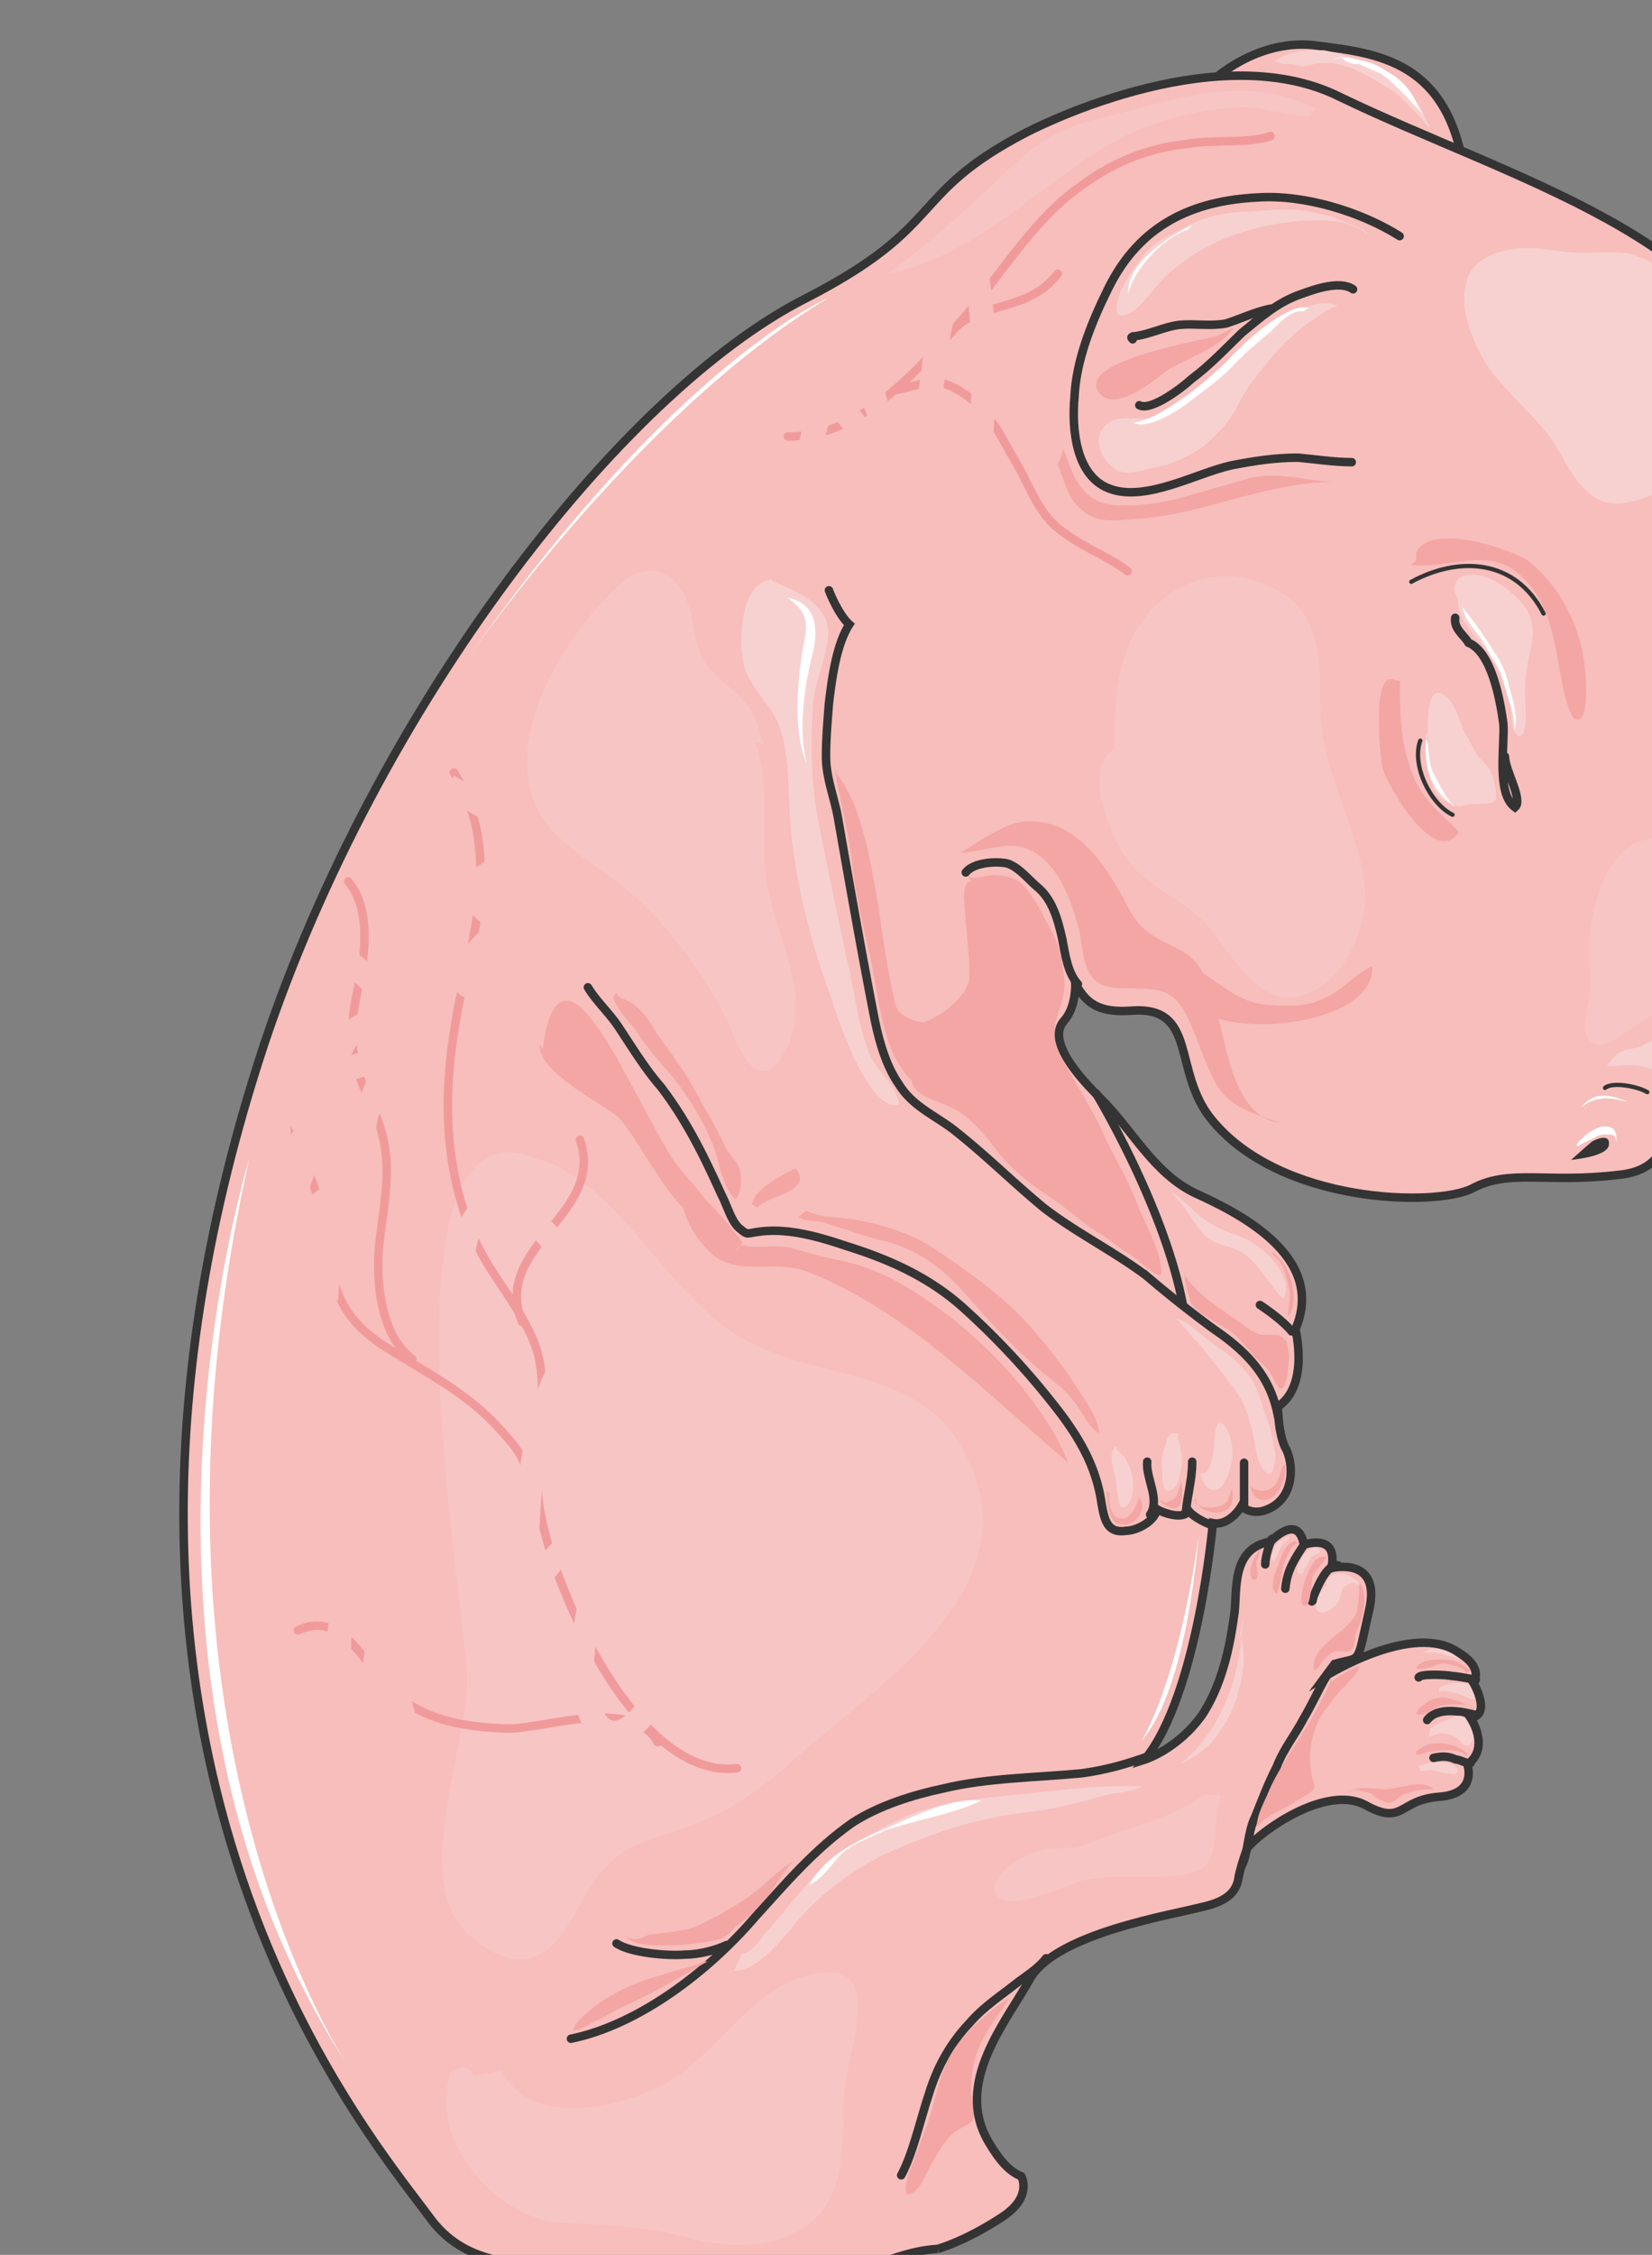 <svg xmlns="http://www.w3.org/2000/svg" version="1.0" viewBox="0 0 124.8 170.268"><rect x="0" y="0" width="124.8" height="170.268" fill="#808080" stroke="none"/><defs><clipPath clipPathUnits="userSpaceOnUse" id="a"><path d="M12.872 2.399h124.645v170.376H12.872z"/></clipPath></defs><path d="M91.545 6.136c-.12.12 3.417-3.378 8.055-2.678 4.517.58 9.814 1.18 11.013 9.534L91.545 6.136z" fill="#f7bebb" fill-rule="evenodd" fill-opacity="1" stroke="none"/><path clip-path="url(#a)" d="M91.545 6.136c-.12.12 3.417-3.378 8.055-2.678 4.517.58 9.814 1.18 11.013 9.534L91.545 6.136z" fill="none" stroke="#343434" stroke-width=".64px" stroke-linecap="butt" stroke-linejoin="miter" stroke-miterlimit="8" stroke-dasharray="none" stroke-opacity="1"/><path clip-path="url(#a)" d="M70.997 169.657c-3.758.36-5.717 2.359-9.314 1.64-13.592-2.56-24.066 2.797-29.023-3.838-4.917-6.796-29.982-35.899-12.472-88.587 8.435-25.624 26.824-49.33 40.815-56.486 10.754-5.476 7.675-7.795 16.63-12.472 0 0 14.151-7.396 23.746-2.718 12.832 6.196 30.221 10.873 32.42 23.026 2.279 12.272 6.316 30.181-4.078 45.132-4.237 6.077-1.519 12.633-7.195 13.312-5.597.6-8.315-.44-11.153.96-2.759 1.399-14.552 1.159-19.709-5.157-2.958-3.638-.999-8.635-6.036-8.315-2.958.36-3.598-1.04-4.237-1.959 0 0 .08 1.759-.88 2.918-1 1.04.2 3.278 2.719 5.597 2.398 2.478 4.037 5.836 7.235 7.235 3.158 1.4 9.954 4.678 7.556 10.434 0 0 1.079 4.198-1.32 5.717 0 0 0 1.998.64 3.038.56 1.04.76 3.957-1.639 4.797-1.08.36-1.759-.36-1.759-.36s-.88 1.52-2.159 1.28c0 0-1.119 13.111-5.157 17.869 0 0 2.519-.68 4.358-3.358 1.759-2.719 2.199-6.077 2.438-7.716.32-1.639-.24-4.917 2.719-5.277 0 0 2.078-2.318 2.518.24 0 0 2.639-.92 2.079 1.64 0 0 3.958-.92 2.838 3.277-.96 4.198-.52 3.398-2.518 3.958l-.76.96s6.676-4.238 10.074-1.76c1.959 1.16 1.08 2.2 1.08 2.2s1.439 2.478-.2 2.717c0 0 1.519 2.32-.24 3.478 0 0 .8 2.359-2.159 2.599-3.078.2-2.638 2.079-5.597.56-2.958-1.64-7.875 1.878-8.874 3.277 0 0-.44 1.04-.52 2-.12.919-.68 1.958-2.878 2.438-2.279.48-11.033 1.879-12.992 5.277-1.88 3.398-5.597 7.835-3.198 12.272.88 1.52 1.639 2.439 2.518 2.798 0 0 .88 1.28-1.399 2.919-2.758 1.998-4.917 2.438-4.917 2.438z" fill="#f7bebb" fill-rule="evenodd" fill-opacity="1" stroke="none"/><path d="M105.736 17.83c-2.958-1.86-7.236-3.159-10.734-2.919-4.837.24-8.894 1.999-11.293 6.896-1.219 2.458-2.418 5.377-2.538 8.195-.22 2.458.12 5.956 2.638 6.896 2.739 1.039 6.576-1.18 9.215-1.76 1.759-.34 3.298-.579 5.037-.579 1.319.12 2.758.34 4.057.34" fill="none" stroke="#343434" stroke-width=".64px" stroke-linecap="round" stroke-linejoin="miter" stroke-miterlimit="8" stroke-dasharray="none" stroke-opacity="1"/><path d="M102.218 21.847c-.98-.7-2.938 0-3.918.36-1.739.58-3.058 1.758-4.477 2.918-1.2 1.16-2.398 2.438-3.818 3.498-.76.7-3.058 2.438-3.937 1.978M95.982 23.306c-1.18.24-2.279.78-3.358 1.12-1.2.22-2.279 0-3.478.1-1.18.12-2.379.779-3.578.879-.22.12 0 .12 0 .22M109.933 46.652c-.12.84.68 1.319 1 1.879 1.759.72 2.398 4.357 2.638 6.116.12 1.639-.56 5.277.88 6.316.64-.56-.76-2.798-.76-3.838" fill="none" stroke="#343434" stroke-width=".64px" stroke-linecap="round" stroke-linejoin="miter" stroke-miterlimit="8" stroke-dasharray="none" stroke-opacity="1"/><path d="M106.615 43.933c3.518-1.918 7.836-1.799 9.994 2.399M107.295 55.926c-.68 1.879.78 4.797 2.438 5.597M124.445 82.47c-.72-.44-2.639-.8-3.198-.32" fill="none" stroke="#343434" stroke-width=".32px" stroke-linecap="round" stroke-linejoin="miter" stroke-miterlimit="8" stroke-dasharray="none" stroke-opacity="1"/><path d="M118.688 87.587c.48-.44 1.16-1.04 1.6-1.4.439-.24 1.438-.599 1.238.36-.24.72-2.158.96-2.838 1.04z" fill="#343434" fill-rule="evenodd" fill-opacity="1" stroke="none"/><path d="M81.43 74.315c-.759-.82-.959-2.219-1.179-3.398-.34-1.52-.76-3.058-1.958-3.998-.66-.58-1.52-1.639-2.399-1.758-.86-.12-2.379 0-2.938.72" fill="none" stroke="#343434" stroke-width=".64px" stroke-linecap="round" stroke-linejoin="miter" stroke-miterlimit="8" stroke-dasharray="none" stroke-opacity="1"/><path d="M62.622 44.573c.22.6.88 1.999 1.54 2.578-.98 1.52-1.32 4.098-1.54 5.957-.1 1.279-.22 2.678-.22 3.977 0 1.62.56 2.919.88 4.558.88 5.017 1.759 10.034 2.738 15.05.34 1.76.88 3.738 1.859 5.137.98 1.64 2.638 2.339 4.057 3.398 2.399 1.86 4.478 3.958 6.896 5.957 2.399 1.859 5.237 3.258 7.756 5.137a85.551 85.551 0 0 0 5.156 4.077c2.399 1.64 4.258 3.518 4.797 6.536" fill="none" stroke="#343434" stroke-width=".64px" stroke-linecap="round" stroke-linejoin="miter" stroke-miterlimit="8" stroke-dasharray="none" stroke-opacity="1"/><path d="M82.79 82.55s5.117 8.435 6.556 15.91M44.413 74.555c.56.94 1.54 1.879 2.199 2.818 1.1 1.64 2.078 3.278 3.298 4.677 1.959 2.559 3.278 5.257 4.597 8.175.44.82.76 2.099 1.42 2.579.559.46.439.34 1.318.22 2.199-.34 4.598.36 6.676 1.059 3.398 1.06 6.476 2.458 9.095 4.897a58.414 58.414 0 0 1 6.356 6.796c1.879 2.338 3.398 4.677 3.838 7.715.22 1.28.44 2.319 1.858 2.099.78 0 2.2-.7 2.319-1.64.54.34 2.079.82 2.399.12.34.46 1.319.94 1.639 1.04" fill="none" stroke="#343434" stroke-width=".64px" stroke-linecap="round" stroke-linejoin="miter" stroke-miterlimit="8" stroke-dasharray="none" stroke-opacity="1"/><path d="M86.887 114.37c.78-1.139-.34-2.738-.22-3.997M89.586 114.21c.1-1.278.48-2.438.48-3.837M93.983 113.571v-3.118M97.58 100.54c-.539-.7-1.838-1.64-2.398-2M100.46 126.204c-.54.7-1.3 2.438-1.94 3.497-.66 1.28-1.539 2.319-2.078 3.718-.66 1.28-1.08 2.439-1.64 3.818-.54 1.06-.54 2.798-.979 3.598M86.787 132.6c-1.639.6-3.278 1.059-5.037 1.299-3.517.34-7.135.34-10.533 1.16-2.179.459-4.817 1.278-6.796 2.558-2.858 1.998-5.037 4.557-7.356 7.115-3.617 4.218-8.874 8.175-13.931 9.215" fill="none" stroke="#343434" stroke-width=".64px" stroke-linecap="round" stroke-linejoin="miter" stroke-miterlimit="8" stroke-dasharray="none" stroke-opacity="1"/><path d="M54.887 146.871c-.74.36-2.039.72-3.118.72-1.3.12-4.118-.12-5.197-.84M79.032 147.87c-.54.7-1.419 1.28-2.079 1.76-1.299 1.039-2.618 1.858-3.717 3.137-1.42 1.5-2.419 3.258-3.059 5.337-.66 1.979-1.219 4.537-2.098 6.156" fill="none" stroke="#343434" stroke-width=".64px" stroke-linecap="round" stroke-linejoin="miter" stroke-miterlimit="8" stroke-dasharray="none" stroke-opacity="1"/><path d="M101.099 118.208c-.88-.24-1.76 2.02-2 2.719 0 0 0-.1.12-.1M98.54 116.61c-.72 1.059-1.319 1.978-1.439 3.357M96.062 116.21c-.18.48-.48 1.319-.48 1.918M111.492 126.843s-1.439-.28-1.759-.28c-.44-.1-2.438-.2-2.558.1M111.492 129.502c-.999-.26-2.898-.66-3.677.38M111.093 133.12c-.22.12-.78-.26-1.12-.26-.56-.26-.999-.26-1.679-.12" fill="none" stroke="#343434" stroke-width=".64px" stroke-linecap="round" stroke-linejoin="round" stroke-miterlimit="10" stroke-dasharray="none" stroke-opacity="1"/><path d="M105.756 51.389c0 2.338 0 4.317.76 6.536.779 2.458 2.178 3.278 3.697 4.917-1.839 2.678-5.317-3.398-5.756-4.797-.22-.92-.88-7.716.98-6.656zM106.615 42.654c2.759.36 5.637-1.399 8.036.6 2.758 2.318 2.758 5.716 3.517 9.074.12.36.44 1.88.88 2 1.08.319.76-3.519.64-4.198-.32-2.919-1.96-5.957-4.158-7.716-1.2-.92-7.475-3.038-8.555-.68v.56zM93.184 24.745c-.98 1.54-3.698 2.359-5.097 3.278-.88.72-4.038 3.278-5.117 1.54-1.54-2.36 8.055-3.879 9.034-4.218zM80.351 33.94c.78 2.218 1.44 3.977 3.838 4.197 1.639.12 3.178-.1 4.697-.46 1.64-.46 3.298-.94 4.937-1.399 2.399-.82 4.477 0 6.876.12-5.137 0-9.954 2.558-15.09 2.798-1.54.12-2.96.34-4.158-.94-.88-.819-1.1-2.218-1.54-3.137zM72.896 64.381c2.738-.36 4.397-1.4 6.576 1.16.88 1.059 1.539 2.798 1.879 4.077.44 1.18.32 3.038 1.099 4.097.88 1.16 2.299.82 3.498.94 1.979 0 2.858.34 3.738 2.098.76 1.52 1.199 3.259 2.078 4.898 1.1 2.098 3.079 2.438 4.937 3.138-3.717-.46-4.057-6.416-5.037-9.215-.44-1.639-.999-3.038-2.518-3.837-1.759-.94-2.858-1.18-3.958-3.278-1.639-3.159-3.957-6.776-7.895-6.417-1.659.24-3.298 1.52-4.737 2.339z" fill="#f3a6a4" fill-rule="evenodd" fill-opacity="1" stroke="none"/><path d="M75.094 66.92c2.16-.36 3.898 2.698 4.338 4.697.22 1.299.64 4.577-.32 5.636-1.959 2.339-2.059-4.817-2.498-5.756-.32-.7-4.458-2.939-2.18-3.758z" fill="#f3a6a4" fill-rule="evenodd" fill-opacity="1" stroke="none"/><path d="M78.992 75.434c0 1.62-.22 3.258.44 4.657.88 1.74 2.438 3.019 3.418 4.778 1.659 3.018 2.878 6.975 3.857 10.233-1.639-.22-3.857-2.558-5.396-3.478-2.539-1.758-2.099-4.657-3.198-7.575-.44-1.16-1-2.458-1.44-3.738-.54-1.619-.32-2.898-.44-4.537-.319-2.678-2.318-5.117-.759-7.455 1.64-.24 2.419 2.798 2.759 3.737z" fill="#f3a6a4" fill-rule="evenodd" fill-opacity="1" stroke="none"/><path d="M73.156 66.2c.56.24 1.319-.12 1.859-.12s1.319.12 1.758.36c.98.58 1.86 2.338 2.399 3.378.76 1.279 1.1 2.578 1.2 3.977.22 1.4-.44 2.339-.66 3.618-.22 1.4.34 2.219 1 3.378.978 1.759 2.058 3.378 2.837 5.257.86 1.739 1.86 3.378 2.499 5.237.56 1.299 1.859 3.617 1.659 5.017-.66 0-1.76-1.28-2.419-1.62-.76-.48-1.419-1.059-2.178-1.518-1.2-.7-2.299-1.76-3.498-2.579-1.42-.92-2.839-1.979-3.938-3.258-1.2-1.519-2.398-3.158-4.157-3.858-.98-.46-2.959-.82-2.619-2.438.1-1.06 1.42-1.879 2.179-2.459 1.32-1.039 1.979-1.978 2.079-3.857.22-1.74-.1-3.618-.22-5.357 0-.7-.44-2.798.44-2.798z" fill="#f3a6a4" fill-rule="evenodd" fill-opacity="1" stroke="none"/><path d="M63.042 57.925c.34 2.358 1 4.577 1.319 7.036.22 2.338.78 4.677 1.32 7.015.879 3.858.879 8.535 4.496 10.634.54.36 1.1.58 1.74.58-4.258-2.919-4.818-10.054-5.577-14.851-.54-3.039-1.2-7.596-3.178-9.934z" fill="#f3a6a4" fill-rule="evenodd" fill-opacity="1" stroke="none"/><path d="M66.56 72.956c.44 1.18.56 2.458 1.419 3.498.78.7 1.979.92 2.958.7.54-.12 1.42-.48 1.859.12.64.799-.12 2.318-.56 3.017-.32.7-.86 1.28-1.619 1.28-.56.1-1-.24-1.319-.7-.66-.46-.98-1.28-1.32-2.099-.2-.92-.639-1.859-.859-2.778z" fill="#f3a6a4" fill-rule="evenodd" fill-opacity="1" stroke="none"/><path d="M69.038 77.493c1.34-.46 2.778-1.16 3.778-2.578 1.1-1.64.44-3.858 1.32-5.637 1.538.94.779 6.116.439 7.635-.32 1.4-.88 2.12-2.219 2.579-.76.36-1.979.58-2.199-.24zM83.59 112.612c.12 1.08.12 2.638 1.398 2.518.74 0 1.8-1.199 1.06-2.039-.22.72-.74 1.8-1.5 1.56-.639-.12-.839-1.32-.739-1.92zM87.587 113.311c.44.34 1.1.9 1.539.34.22-.34.22-1.379.12-1.839-.12.36-.22.92-.44 1.26-.22.24-.88.58-1 .24zM90.345 113.051c-.12.88 1.2 1.32 1.979 1.1.86-.22.86-1 .76-1.78-.22.56-.22 1.12-.88 1.34-.66.22-1.759.22-1.979-.44zM94.463 111.992c0 .9.66 1.58 1.539 1.14.76-.46 1.18-1.6 1.08-2.519h-.1c-.34.58-.34 1.38-.88 1.719-.32.34-1.52.34-1.64-.24zM97.101 101.219c0-.12.22.36.22.7.1.459.1.919-.12 1.398-.1.46-.44 1.04-.9 1.14.24-.68 1.02-2.539.34-2.998zM96.062 94.543c1.359.7 2.238 3.618 1.239 4.877 0-.68.22-1.26.12-1.96-.12-.579-.46-2.318-1.12-2.558z" fill="#f3a6a4" fill-rule="evenodd" fill-opacity="1" stroke="none"/><path d="M89.566 96.062c-.22.36.22 1.659.34 2.118.1.36.32.58.76.94.659.46 1.538.94 2.298 1.4.78.599 1.319 1.418 1.978 2.118.32.24.66.58.98.94.12.24.66 1.278.78 1.278.639 0 .639-2.218.639-2.578-.1-.46-.2-1.04-.42-1.28-.44-.359-1.219-.12-1.759-.24-.76-.239-1.639-1.058-2.418-1.518-.54-.48-1.2-.82-1.74-1.3-.439-.34-1.438-1.399-1.538-1.758zM41.015 79.252c.22-2.239 1-4.937 2.978-3.058 1.32 1.299 2.519 3.518 3.398 5.157 1.1 1.998 2.099 3.977 3.298 5.976 1 1.64 2.958 3.058 3.398 4.917-2.838.7-5.596-6.196-7.455-7.955-1.32-1.06-6.057-3.398-5.837-5.397z" fill="#f3a6a4" fill-rule="evenodd" fill-opacity="1" stroke="none"/><path d="M55.626 94.483c.1-.34.22-.46.44-.46.98.34 2.518-.12 3.718.22 1.319.36 2.518.72 3.738.94 2.738.599 4.817 1.778 7.115 3.417 3.838 2.699 8.215 7.276 10.074 11.853-6.136-5.157-12.153-11.493-19.728-14.431-2.179-.84-4.597.1-6.456-.84-1.54-.7-3.958-4.337-2.519-5.756 1.42 1.18 2.839 2.718 4.058 4.357zM47.291 146.191c.44.8 2.619.7 3.378.7.88 0 1.76-.12 2.619-.24.44-.12.88-.12 1.319-.34.54-.24.86-.82 1.4-1.159.759-.58 1.538-1.4 2.178-2.199.56-.82 1.1-1.739 1.739-2.438-1.3.82-2.279 1.979-3.478 2.778-1.2.82-2.619 1.62-3.918 2.199-1.08.36-2.278.46-3.378.58-.44.12-.76.36-1.2.36-.219 0-.539-.12-.439-.12zM53.448 148.11c-1.86 1.06-3.638 2.119-5.617 3.058-.88.36-1.659.82-2.538 1.3-.56.22-1.44.919-2 .82.24-.72 1.44-1.66 2.1-2.12 1.219-.82 2.318-1.299 3.657-1.759.88-.24 1.86-.58 2.759-.82.44-.119.979-.239 1.319-.479zM76.554 150.509c-.32.24-.76 1.18-1.1 1.519-.44.7-.88 1.28-1.219 1.979-.66 1.179-.88 2.578-.88 3.977 0 .46.22 1.04.22 1.52.12.919-.66.919-1.319 1.398-1 .7-1.319 1.62-1.999 2.679-.32.58-.879 2.199-1.759 2.099-.34-.7.44-2.1.66-2.919.34-.82.56-1.519.88-2.338.56-1.52.78-3.138 1.439-4.537.44-1.18 1.219-1.98 1.998-2.799.88-.82 1.76-1.639 2.759-2.218z" fill="#f3a6a4" fill-rule="evenodd" fill-opacity="1" stroke="none"/><path d="M110.133 45.173c-.08 1.759 1.44 2.838 2.199 3.997.92 1.28 1.44 2.799 1.799 4.318.08.6 0 1.279.32 1.759.32.68.64.24.76-.36.12-.92 0-1.88 0-2.799 0-.84.12-1.519.239-2.238.2-.92.52-2.079.2-3.038-.2-.92-1-1.64-1.64-2.199-.879-.72-1.998-1.32-3.077-1.2-.8 0-1.36.84-.88 1.64zM109.913 60.743c0 .12 0 .12-.1.12-.22-.24-.56-.24-.78-.48-.439-.22-.759-.8-.879-1.259-.32-.82-.44-1.759-.32-2.678.1-.94-.34-5.237 1.42-3.838.88.7 1 2.219 1.659 3.138.22.46.54 1.04.88 1.52.319.34.759.679.879 1.159.2.34.42 1.619.32 1.958-.32.48-1.42.24-1.98.36-.32 0-.759.22-.979.12zM121.486 80.511h-.12c1.12 0 2.08-.24 3.079.12.44.12 1.079.6 1.399.6.44 0 .24.2.56-.12.12-.24.2-.84.32-1.2.2-.6.319-1.199.559-1.758.32-.96.84-1.92.84-2.879-.4.12-.84.96-1.08 1.32-.52.72-.96 1.319-1.839 1.759-.68.36-1.2.72-1.959.839-1 .12-1.319.6-1.879 1.32zM100.779 22.986c-1.64-.48-3.938 1.04-5.157 2.099-1.42 1.16-2.738 2.318-4.157 3.378-1.1.92-2.419 1.979-3.618 2.678-.66.34-1.1.46-1.86.46-.759 0-1.418-.12-2.078.24-1.439.8-1 2.558.22 3.498.88.68 1.959.22 2.958 0 1.42-.24 2.619-.82 3.838-1.64 1.08-.939 1.959-1.858 2.618-3.138.56-1.179 1.2-1.978 1.98-2.918 1.098-1.399 2.398-2.678 3.837-3.618.54-.34 1.1-.82 1.739-.919zM103.337 17.75c-.2-.46-.979-.7-1.299-.82-.88-.36-1.639-.7-2.518-.82-1.74-.48-3.498-.24-5.237-.12-1.64 0-3.278.36-4.797 1.18-1.1.58-2.519 1.159-3.278 2.338-.66.94-1.76 2.339-1.86 3.638-.119 1.04.88.7 1.42.22.98-.82 1.639-1.979 2.618-2.798 2.839-2.459 6.117-3.518 9.715-3.878 1.639-.12 3.278-.12 4.697.6zM58.325 43.893c2.058.82 4.797 1.88 4.137 4.797-.32 1.88-1.08 3.159-1.08 5.157-.12 2.699-.12 5.257.42 8.075a516.61 516.61 0 0 0 2.519 12.053c.34 1.76.66 3.858 1.32 5.497.539 1.399 2.178 2.458 2.278 3.977-2.399.46-4.677-6.676-5.237-8.414-1.639-4.458-2.938-9.715-3.058-14.512-.1-1.998-.1-4.337-.98-6.216-.66-1.28-1.738-2.219-2.298-3.618-.66-1.759-.54-6.796 1.979-6.916zM88.786 99.58c.56 0 1.22.6 1.66.94.539.479 1.099.819 1.638 1.298.88.46 1.76 1.4 2.419 2.219.54.82.76 1.859 1.1 2.798.219.6.439 1.18.539 1.88.1.579.32 1.278.1 1.978-.32 1.519-1.2-.22-1.3-.92-.22-.819-.22-1.639-.56-2.458-.22-1.06-.759-1.999-1.418-2.818-.76-1.04-1.64-2.1-2.519-3.158-.34-.34-.66-.7-.88-1.04-.22-.12-.559-.6-.559-.6zM90.705 111.233c.12 1.139 1.22 1.938 1.879.56.66-1.38.76-2.76 0-4.018-.78-1.16-.78.7-.88 1.159 0 .8-.12 1.719-.66 2.299zM89.026 108.214c-.12.24 0 .58.1.82.12.56.22 1.26.12 1.839-.12.46-.22 1.14-.46 1.359-.32.46-.88.46-.88-.1-.12-.34-.12-.8-.12-1.26-.12-.459 0-.919.12-1.378.22-.46.22-1.28.78-1.28zM84.269 109.174c.12.36.44.6.66.84.32.479.54 1.079.64 1.658.1.48 0 2.139-.76 2.139-.42 0-.42-1.779-.54-2.139-.1-.82-.44-1.419-.22-2.138zM88.466 89.985c1 .6 1.76 1.64 2.739 2.24.98.699 2.178.939 3.278 1.518 1.199.7 3.258 2.679 2.498 4.318-.54-.34-.86-1.04-1.299-1.52-.56-.7-1.1-1.519-1.859-1.978-.98-.58-2.079-.48-2.938-1.4-.34-.36-1.42-1.998-1.42-1.998zM123.125 19.348c1.96-.12 4.478 2.919 5.797 4.318 1.32 1.399 2.079 2.918 2.758 4.757.64 1.759 1.4 4.437.32 6.316-1.08 1.719-3.598 1.519-5.237 1.959-2.518.72-4.957 2.438-7.036.24-1.199-1.16-1.758-2.799-2.838-4.198-1.319-1.639-2.958-3.038-4.277-4.757-1.76-2.478-3.518-7.356.12-8.755 2.398-.96 4.277-.24 6.676-.12 1.319 0 3.158-.24 4.397.24zM128.842 40.176c1.08-.12 2.199-1.76 3.038-1.64 1.2 0 1.44 2.799 1.56 3.758.439 2.799 2.038 13.872-.88 15.151-.88-1.16-.44-3.238-.44-4.757 0-2.119 0-4.317-.32-6.316-.36-1.52-.56-3.038-1.639-4.078-.68-.6-1.439-.48-1.559-1.639z" fill="#f7d1d0" fill-rule="evenodd" fill-opacity="1" stroke="none"/><path d="M57.245 91.185c.56-.9 4.278-1.12 2.859-2.958-.98.46-3.178 1.599-3.298 2.738zM60.323 91.904c.56.36 1.1.24 1.64.36.659.1 1.319.46 1.978.58.98.36 2.059.7 3.158.94 2.399.699 4.158 1.998 5.897 3.997 1.639 1.879 3.378 3.757 5.237 5.396.88.82 2.078 1.52 2.838 2.579.54.58 1.2 2.119 1.959 2.458-.1-1.399-1.42-2.918-2.179-4.217-1.08-1.52-2.279-3.058-3.598-4.457-2.079-2.119-4.577-3.878-7.096-5.517-1.738-1.06-3.937-1.659-5.996-1.999-1.2-.12-2.199-.12-3.278-.6zM46.332 75.314c.22.82 1.1 1.74 1.659 2.439.88 1.399 1.959 2.558 2.958 3.718.98 1.279 1.959 2.798 2.619 4.317.78 1.4.78 3.598 1.978 4.757.44-.34.54-1.619.34-2.199-.12-.58-.78-1.159-1.1-1.738-.559-1.28-1.218-2.34-1.878-3.498-.98-1.98-2.179-3.498-3.398-5.237-.42-.82-1.08-1.64-1.739-2.099-.44-.34-1.1-.34-1.22-.82zM95.342 116.93c-.22.259-.32.739-.44 1.098 0 .26.22 1.1 0 1.22-.44.24-.44-.48-.44-.72.12-.62.34-.98.66-1.459zM98.06 116.61c-.42-.24-.839.939-.959 1.179-.32.82-.32 1.878-.64 2.578-.64-.34-.1-1.759.12-2.219.2-.6.52-1.659 1.28-1.779zM100.12 117.729c-.32.46-.74.82-.96 1.279-.1.34-.1 2.219-.54 2.219-.64.1-.1-1.76 0-1.98.22-.599.76-1.998 1.6-1.638zM102.678 119.488c.66.72.34 2.138.12 2.978-.12.34-.34.7-.44 1.06 0 .239 0 .479-.12.839-.22.58-.88.22-1.42.34-.339.12-.659.48-.879.719-.22.24-.34.6-.66.7-.339-1.42 1.54-2.479 2.3-3.198.56-.58.999-.94.999-1.78.1-.34.1-.939.1-1.299zM110.773 126.363c-.1-.52-1.32-.64-1.64-.78-.539 0-.979.4-1.538.4-.22.12-.44 0-.66 0 .44-.659 1.22-.659 1.879-.659.54 0 1.08 0 1.64.4.219.12.439.26.639.38zM111.173 128.922c-.34-.12-.56-.22-1.02-.22-.44 0-.9 0-1.339.1-.44.24-.9.58-1.46.68-.899 0 .22-.78.56-1.02.56-.34 1.34-.34 1.9-.1.679.1 1.119.56 1.678.78zM110.613 132.5c-.22-.34-1.08-.34-1.4-.34-.439 0-.859.12-1.298.12-.1 0-.64.22-.86.22-.44-.22.76-.78.86-.78.86-.24 2.478 0 3.018.88zM100.599 126.743c-.44 1.18-1.1 2.219-1.659 3.278-.56.82-1 1.64-1.559 2.459-.54.92-1.1 1.739-1.54 2.798-.339.82-.899 1.759-.899 2.678.68-.8 1.78-1.279 2.659-1.739.34-.24.78-.48 1.12-.7.659-.359.659-.599.439-1.178-.44-1.74-.1-3.618.78-5.017.56-.7.999-1.4 1.658-2 .22-.339 1-.919 1.1-1.518-.44.12-.88.36-1.22.6-.32.12-.54.34-.879.579zM101.938 135.318c.32-.36 1.18 0 1.62.1.319.24.639.48.959.6.66.34.98-.24 1.419-.48.42-.12.86-.34 1.18-.34.439-.12.859 0 1.178-.12-.86-.72-2.258-.12-3.238 0-1.079.12-2.158-.36-3.238.24z" fill="#f3a6a4" fill-rule="evenodd" fill-opacity="1" stroke="none"/><path d="M96.222 117.089c0-.34.44-.78.76-.88.12-.12.339-.24.439-.12 0 .12-.22.22-.32.34-.44.32-.44.78-.78 1.32-.1.12-.1.22-.22 0-.12-.1 0-.32 0-.44zM98.2 117.889c.12-.34.56-.8.78-.92.32-.12.76-.12.76.24-.1.12-.32.12-.44.22-.44.24-.44.7-.76 1.04 0 .24-.22.459-.44.359-.12-.12-.12-.58 0-.58zM100.2 119.408c.539-.8 1.418-.68 2.078-.22.12.12.66.46.34.46-.12 0-.34-.12-.44-.12-.12 0-.34.12-.56.24-.32.22-.32.679-.44 1.019-.22.46-.539.68-.979.92-.44.1-.78.1-.78-.46 0-.46.44-1.38.78-1.48zM107.175 125.004c.46-.34 1.14-.22 1.699-.12.34.12.68.22 1.02.22.1.12.22.12.32.22 0-.44-.66-.66-1-.76-.34-.12-.8-.12-1.24 0-.12.1-.46.22-.56.32zM108.694 127.803c.24-.34 1.46.1 1.799.22.34.1 1 .659 1 0-.1-.56-.32-.78-.78-.9-.78-.12-1.46 0-2.019.34zM107.935 131.16s-.12 0 0 0c.22-.12.44-.12.66-.24.659-.12 1.318.12 1.758.6.22.24.32.36.66.24.22-.24.32-.48.32-.72-.1-.38-.32-.739-.54-1.099-.12-.24-.22-.38-.56-.38-.32 0-.76.26-1.1.38-.319.12-.879.36-1.098.6zM107.175 133.32c.12 0 .34 0 .44-.12.44-.12.88-.12 1.199-.12.32 0 1.4.12 1.3.699-.1.34-.66.12-.76.12-.44 0-.86-.24-1.3-.24-.22 0-.44.12-.759 0zM56.006 147.55c.76-.1 1.32-.919 1.739-1.499 1.22-1.279 2.199-2.678 3.398-3.957 2.079-2.219 4.497-3.598 7.116-4.877 2.518-1.06 5.356-1.4 7.995-1.64 3.378-.339 6.676-.819 10.054-.699-.86.48-2.079.48-2.939.7-1.978.58-3.837 1.06-5.916 1.28-3.838.459-7.335 1.638-10.833 3.257-2.299 1.16-4.498 2.798-6.237 4.777-1.099 1.28-3.058 3.938-4.937 3.938zM93.883 122.206c-.12 4.237-1.519 8.455-4.777 11.033 2.059-.94 3.158-2.218 4.118-4.457.54-1.4 1.079-3.858.44-5.397z" fill="#f7d1d0" fill-rule="evenodd" fill-opacity="1" stroke="none"/><path d="M83.61 57.065c-1.54 1.88.44 6.317 1.538 7.836 1.66 2.338 4.618 3.038 6.377 5.376 1.958 2.459 4.057 6.437 7.675 4.578 2.738-1.3 4.377-5.617 3.838-8.555-.76-4.557-3.298-8.295-3.298-13.092 0-3.638 0-7.036-3.498-8.775-2.979-1.539-6.257-1.18-8.795 1.16-3.058 2.818-3.278 6.915-3.278 10.893z" fill="#f7c5c4" fill-rule="evenodd" fill-opacity="1" stroke="none"/><path d="M89.666 72.956c2.418.84 3.498 2.838 6.336 2.938 1.539.12 2.858.12 4.157-.58 1.32-.58 2.179-1.759 3.498-2.358.32 5.057-13.871 5.756-13.652 1.999z" fill="#f3a6a4" fill-rule="evenodd" fill-opacity="1" stroke="none"/><path d="M41.635 87.847c5.796 2.678 8.655 9.574 14.011 12.952 5.357 3.378 13.132 2.338 16.75 8.055 6.556 10.634-5.916 18.209-12.592 24.165-3.058 2.799-5.477 4.198-9.415 5.477-3.617 1.06-4.817 2.119-6.675 5.497-1.86 3.618-4.058 5.476-7.876 2.458-5.157-3.857-.56-14.011-.56-19.628 0-4.897-7.335-44.593 5.257-39.336zM37.897 156.365c2.199 4.318 8.775 2.799 11.953 1.16 4.057-1.98 6.576-6.976 10.753-8.255 5.477-1.64 4.398 2.918 3.518 6.636-.88 3.597.32 8.135-2.099 11.173-2.398 2.778-6.576 2.778-9.754 1.979-3.518-.94-6.136-1.06-9.654-1.18-4.717-.1-10.434-6.036-8.555-11.393.88-.58 1.32-.46 1.76.24zM57.705 56.266c-.34-.94-.44-1.859-1.1-2.798-.759-1.18-2.078-1.88-2.958-2.939-1.539-1.739-.979-4.077-2.078-5.836-1.32-2.119-3.278-1.999-4.817-.48-3.718 3.398-8.095 10.074-6.656 15.57.76 3.039 3.498 4.558 5.676 6.197 2.199 1.52 4.158 3.518 5.797 5.737 1.639 2.098 2.738 3.977 3.837 6.436.76 1.859 2.08 4.077 3.598 1.739 2.839-4.198-.54-9.235-1.1-13.452-.419-3.258.34-7.596-.859-10.394zM92.224 135.598c-.44 1.519-.32 3.018-.66 4.397-.44 1.4-1.638 1.52-2.838 1.64-2.318.219-4.617-.12-6.816.339-1.219.24-5.616 2.538-6.596 1.16-.999-1.4 2.08-3.139 3.078-3.359.98-.36 2.08-.12 3.179-.36 1.219-.34 2.318-.919 3.517-1.259 2.2-.7 4.078-1.399 5.937-2.678zM133.4 64.84c-.36 2.6-2.2 4.598-3.759 6.557-.999 1.08-1.559 2.478-2.438 3.518-.96 1.199-2.638 1.759-3.718 2.598-1 .56-2.638 2.319-3.558.8-.44-.68-.08-1.52 0-2.2.24-1.318.24-2.238.12-3.517-.2-2.718.8-7.396 3.198-8.795 1.2-.72 2.879-.48 4.198-.84 1.08-.239 2.079-.679 3.198-1.158 1.2-.48 1.959-.84 2.518.839.24.56.24 1.28.32 1.959zM99.42 8.215c-5.237-2.578-9.954-.94-15.311.46-3.278.7-5.357 1.639-7.755 3.957-3.078 2.919-5.917 5.597-9.315 8.035 6.896-1.279 11.833-7.215 17.85-10.353 2.718-1.28 5.896-2.099 8.854-2.219 1.64 0 3.818.7 5.137.7z" fill="#f7c5c4" fill-rule="evenodd" fill-opacity="1" stroke="none"/><path d="M96.302 4.617c1.099-.82 2.398-.82 3.717-.82.54.12 1.18.24 1.74.46.539.12 1.079.24 1.618.46.88.46 1.86 1.04 2.619 1.72.98.799 1.419 2.058 2.059 3.197-.32-.1-.54-.56-.76-.8-.64-.559-1.2-1.259-1.839-1.818-1.1-.7-2.398-1.5-3.598-1.96-1.08-.339-1.959-.439-3.038-.099-.44.1-.76 0-1.2-.12h-.659z" fill="#f7d1d0" fill-rule="evenodd" fill-opacity="1" stroke="none"/><path d="M98.86 23.266c-.86-.36-2.518.82-3.178 1.28-1.1.819-2.079 1.758-2.958 2.697-1.1 1.06-2.299 2.1-3.498 2.919-1.1.72-2.419 1.639-3.638 1.759 1.22.58 3.638-1.04 4.617-1.86.98-.719 2.08-1.538 2.959-2.458.879-.94 1.858-1.759 2.858-2.578.54-.58 1.539-1.64 2.418-1.52zM90.065 16.99c-1.719.84-4.957 2.838-4.837 5.197.42-1.88 2.799-4.358 4.518-4.838zM110.453 45.452c0 1.08.76 1.88 1.32 2.599.439.6.759 1.399 1.199 1.999.44.68.64 1.519.879 2.438.32.84.64 1.879.52 2.798.32-1.039 0-2.198-.32-3.278-.2-.799-.44-1.718-.96-2.438a33.022 33.022 0 0 0-2.638-3.758zM107.935 55.047c-.44.94-.22 2.798.1 3.597.34.94 1.199 1.86 1.938 2.32-.74-.58-1.279-1.84-1.719-2.66-.42-.919-.22-1.738-.54-2.678zM119.488 83.59c.959-1.28 2.358-.88 3.517-.36-1.359-.4-2.678-.52-3.757.6zM119.208 86.548c.36-.2.8-.44 1.12-.56.359-.24.599-.32 1.038-.32.2 0 .44 0 .56.08.12.12.12.36.2.48 0-.56-.08-1.16-.76-1.16-.68-.12-1.798.68-2.278 1.4zM59.524 45.133c2.319.48 2.319 2.598 1.779 4.577-.56 2.239-1 5.636-.34 7.975-.98-2.099-.76-5.617-.44-7.855.22-1.76.88-3.038-.44-4.218zM100.699 4.477c.78-.36 1.539 0 2.299.12.66.12 1.319.48 1.858.84.66.36 1.2.84 1.64 1.439.44.6.66 1.319 1.079 1.799-.98-.96-2.059-2.279-3.258-3.118-.56-.24-1.1-.48-1.64-.72-.22 0-.559 0-.759-.12-.22 0-.44-.36-.66-.36zM61.043 142.514c1.1-2.259 3.718-3.558 5.796-4.398 2.2-.96 4.918-2.398 7.316-2.158-2.279 1.079-4.917 1.439-7.316 2.278-1.079.48-2.298.94-3.158 1.66-.78.719-1.539 2.038-2.518 2.398z" fill="#fff" fill-rule="evenodd" fill-opacity="1" stroke="none"/><path d="M55.686 133.52c-7.415.919-13.771-13.193-14.85-19.27-.78-3.857.659-7.934-.12-11.672-.66-3.038-3.379-5.837-4.698-8.635-2.958-6.416-2.518-13.192-.98-19.848 1.32-5.497 2.3-10.853-.759-15.77" fill="none" stroke="#f19a9c" stroke-width=".64px" stroke-linecap="round" stroke-linejoin="miter" stroke-miterlimit="8" stroke-dasharray="none" stroke-opacity="1"/><path d="M40.815 114.69c-.98-.68-.64-1.738-.86-3.018-.339-1.639-.999-2.438-2.078-3.617-2.638-3.019-6.016-4.538-9.194-6.636-4.158-2.919-3.398-5.697-4.478-10.254-.56-2.439-2.198-5.237-3.298-7.576" fill="none" stroke="#f19a9c" stroke-width=".64px" stroke-linecap="round" stroke-linejoin="miter" stroke-miterlimit="8" stroke-dasharray="none" stroke-opacity="1"/><path d="M31.141 102.618c-2.358-1.74-2.798-5.837-2.478-8.775.44-3.738 1.199-6.556-.52-10.174-1.62-3.638-1.959-5.157-1.08-9.134.54-2.459.96-5.977-.759-7.975M49.69 131.56c-1.959-3.518-8.755-.94-11.393-1.04-3.838-.119-7.336-.839-9.754-3.997-1.64-2.118-3.178-4.717-6.037-3.418M39.436 99.82c-2.299-5.757 6.336-8.096 4.377-13.752M59.524 32.96c5.377.1 9.754-4.917 13.032-8.655 2.958-3.398 5.377-7.595 8.975-10.174 2.518-1.858 5.037-2.918 8.115-3.258 1.859-.36 4.697 0 6.336-.6" fill="none" stroke="#f19a9c" stroke-width=".64px" stroke-linecap="round" stroke-linejoin="miter" stroke-miterlimit="8" stroke-dasharray="none" stroke-opacity="1"/><path d="M67.52 29.482c2.198-.36 2.977-1.3 5.276.22 1.979 1.3 2.958 3.518 4.177 5.617.98 1.759 1.64 3.737 3.398 4.897 1.54 1.179 3.298 1.759 4.817 2.918M71.836 25.065c2.08-2.359 5.797-1.42 8.076-4.398" fill="none" stroke="#f19a9c" stroke-width=".64px" stroke-linecap="round" stroke-linejoin="miter" stroke-miterlimit="8" stroke-dasharray="none" stroke-opacity="1"/><path d="M25.465 71.956c.54.6 4.197 2.599 3.338 4.498-.32.58-1.94 1.059-2.479 1.759-.54.7-.98 1.659-.76 2.598 1.08 0 2.599-1.06 3.458-.24-.44 1.76-1.619 3.298-1.519 5.057M21.587 82.35c-.88 1.759-.44 4.797-.44 6.796.98-.82.98-3.038 2.199-3.398.32 1.999-2.299 5.617-.88 7.376.76-.58 1.1-1.76 1.86-2.339.659 1.28-.76 4.097-.88 5.617.66-.7.76-1.88 1.639-2.339.1 1.4-.54 2.798-.44 4.197M33.8 59.324c2.078 1.42 7.055 2.838 3.797 6.136-.86.82-1.939.82-1.519 2.479.34.94 1.42 1.28 2.179 1.759-.54.58-4.677 3.877-2.719 4.817M26.624 120.247c-1.44 1.999-1.44 7.016.56 8.655 1.439-.94.879-4.318 1.778-5.837.32.94.54 2.1.66 3.159.34 1.978 1.32 4.197 1.22 6.176 0-.22-.12-.34-.22-.46M61.003 34.699c.22-.8.88-4.557 1.659-4.677.54-.12 1.2 1.259 1.52 1.479.559.8 1.638 2.059 2.638 2.059.42-1.36-1-2.959-.88-4.458M69.718 31.86c.8-2.098.8-4.796 1.239-7.015.22-1.06 2.219-7.496 2.898-3.618.66 4.198.56 8.875.12 12.972-.12.82-1.24 4.917-.24 5.377" fill="none" stroke="#f7bebb" stroke-width="1.839px" stroke-linecap="butt" stroke-linejoin="miter" stroke-miterlimit="8" stroke-dasharray="none" stroke-opacity="1"/><path d="M43.154 102.978c-1.42.24-1.979 3.497-2.299 4.677-.66 2.318-.88 4.897-1 7.335-.1 1.28-.439 3.498.34 4.558 1.1-.7 3.079-4.678 4.718-2.799.66.8-.12 2.898-.22 3.718-.44 2.339-1 4.897-.56 7.236.44 2.798 2.099 4.297 4.178 2.098 1.419-1.519 2.638-3.278 4.377-4.317M44.213 97.78c-1.299-2.338-2.718-5.276-5.237-6.335-2.618-1.18-3.697.82-4.037 3.418" fill="none" stroke="#f7c5c4" stroke-width="1.839px" stroke-linecap="butt" stroke-linejoin="miter" stroke-miterlimit="8" stroke-dasharray="none" stroke-opacity="1"/><path d="M62.562 22.506S50.93 27.323 34.9 50.33c0 0 12.972-19.008 27.663-27.823z" fill="#fff" fill-rule="evenodd" fill-opacity="1" stroke="none"/><path clip-path="url(#a)" d="M18.849 87.427s-12.173 38.916 7.655 68.918c0 0-17.51-25.105-7.655-68.918z" fill="#fff" fill-rule="evenodd" fill-opacity="1" stroke="none"/><path d="M90.545 115.97s-.76 11.413-4.317 15.51c0 0 2.778-4.337 4.317-15.51z" fill="#fff" fill-rule="evenodd" fill-opacity="1" stroke="none"/><path clip-path="url(#a)" d="M70.837 169.817c-3.758.24-5.716 2.359-9.314 1.64-13.592-2.68-24.066 2.797-29.023-3.959-4.917-6.675-29.982-35.778-12.552-88.626 8.515-25.464 26.904-49.21 40.895-56.326 10.754-5.516 7.675-7.835 16.63-12.512 0 0 14.151-7.516 23.746-2.718 12.832 6.196 30.221 10.753 32.42 23.026 2.279 12.192 6.316 30.181-4.078 45.132-4.237 6.077-1.519 12.633-7.195 13.232-5.597.68-8.315-.48-11.153 1.04-2.759 1.399-14.552 1.159-19.708-5.237-2.959-3.638-1-8.555-6.037-8.195-3.038.24-3.598-1.08-4.237-1.999 0 0 .08 1.759-.88 2.798-1 1.2.2 3.278 2.719 5.757 2.398 2.318 4.037 5.716 7.235 7.235 3.038 1.4 9.954 4.678 7.556 10.274 0 0 1.079 4.238-1.32 5.837 0 0 0 1.878.52 3.038.68 1.08.88 3.997-1.519 4.797-1.08.36-1.759-.32-1.759-.32s-.88 1.52-2.159 1.28c0 0-1.119 12.951-5.156 17.868 0 0 2.518-.799 4.357-3.397 1.759-2.679 2.199-6.077 2.438-7.716.2-1.719-.24-4.877 2.719-5.357 0 0 2.079-2.238 2.518.24 0 0 2.639-.96 2.079 1.76 0 0 3.838-.96 2.838 3.237-.96 4.238-.52 3.398-2.598 3.998l-.68.92s6.676-4.198 10.074-1.76c1.959 1.2 1.08 2.239 1.08 2.239s1.439 2.439-.2 2.678c0 0 1.519 2.239-.24 3.518 0 0 .8 2.239-2.159 2.439-3.078.24-2.638 2.238-5.596.6-2.959-1.52-7.876 1.998-8.875 3.277 0 0-.44 1.16-.64 2.12-.12.919-.56 1.838-2.758 2.318-2.279.6-11.033 1.999-12.992 5.396-1.879 3.358-5.717 7.836-3.198 12.273.88 1.52 1.639 2.319 2.518 2.678 0 0 .88 1.52-1.399 3.039-2.838 1.878-4.917 2.438-4.917 2.438" fill="none" stroke="#343434" stroke-width=".64px" stroke-linecap="butt" stroke-linejoin="miter" stroke-miterlimit="8" stroke-dasharray="none" stroke-opacity="1"/></svg>